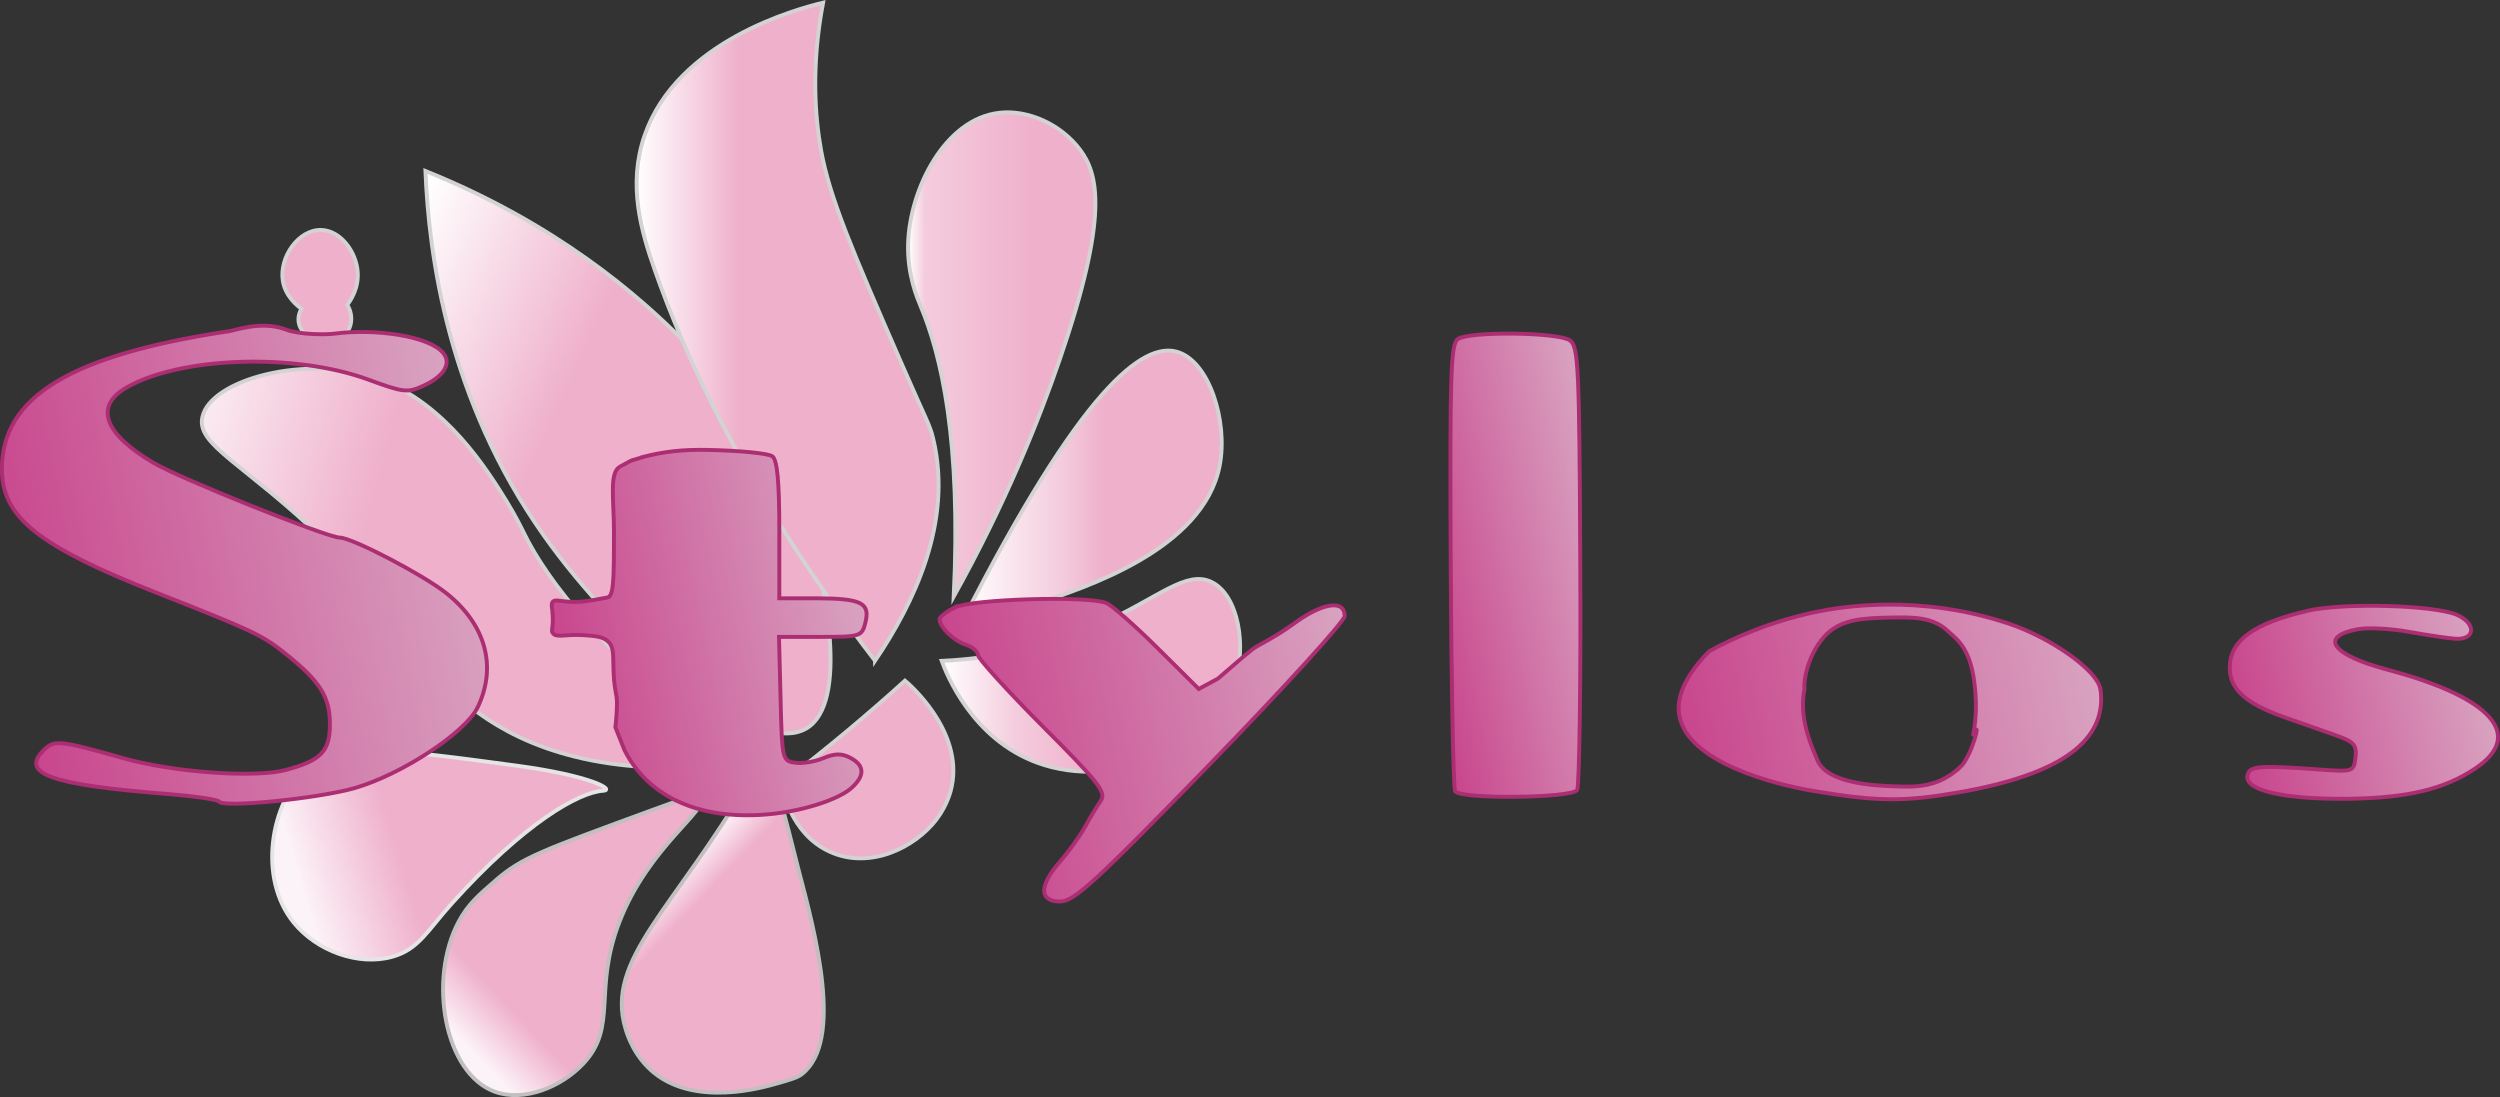 <?xml version="1.0" encoding="UTF-8"?>
<svg id="Layer_1" data-name="Layer 1" xmlns="http://www.w3.org/2000/svg" xmlns:xlink="http://www.w3.org/1999/xlink" viewBox="0 0 159.37 69.93">
  <rect x="0" y="0" width="159.37" height="69.93" fill="#333333" stroke="none"/>
  <defs>
    <style>
      .cls-1 {
        fill: url(#linear-gradient-8);
      }

      .cls-1, .cls-2, .cls-3, .cls-4, .cls-5, .cls-6, .cls-7, .cls-8, .Graphic_Style, .cls-9 {
        stroke-miterlimit: 10;
      }

      .cls-1, .cls-2, .cls-3, .cls-4, .cls-5, .cls-6, .cls-7, .cls-8, .Graphic_Style, .cls-9, .cls-10, .cls-11, .cls-12, .cls-13, .cls-14, .cls-15 {
        stroke-width: .25px;
      }

      .cls-1, .cls-2, .cls-3, .cls-4, .cls-5, .cls-6, .cls-9 {
        stroke: #d3d3d3;
      }

      .cls-2 {
        fill: url(#linear-gradient-3);
      }

      .cls-3 {
        fill: url(#linear-gradient-4);
      }

      .cls-4 {
        fill: url(#linear-gradient-7);
      }

      .cls-5 {
        fill: url(#linear-gradient-5);
      }

      .cls-6 {
        fill: url(#linear-gradient-6);
      }

      .cls-7 {
        fill: url(#linear-gradient-9);
        stroke: #e5e5e5;
      }

      .cls-8 {
        fill: url(#linear-gradient-2);
      }

      .cls-8, .Graphic_Style {
        stroke: #c1bfbf;
      }

      .Graphic_Style {
        fill: url(#linear-gradient);
      }

      .cls-9 {
        fill: #efb0cb;
      }

      .cls-10 {
        fill: url(#linear-gradient-10);
      }

      .cls-10, .cls-11, .cls-12, .cls-13, .cls-14, .cls-15 {
        fill-rule: evenodd;
        stroke: #ab2d72;
      }

      .cls-11 {
        fill: url(#linear-gradient-12);
      }

      .cls-12 {
        fill: url(#linear-gradient-13);
      }

      .cls-13 {
        fill: url(#linear-gradient-15);
      }

      .cls-14 {
        fill: url(#linear-gradient-11);
      }

      .cls-15 {
        fill: url(#linear-gradient-14);
      }

      .cls-16 {
        fill: #8b8888;
        stroke-width: 0px;
      }
    </style>
    <linearGradient id="linear-gradient" x1="27.64" y1="3.66" x2="36.03" y2="11.65" gradientTransform="translate(0 72.01) scale(1 -1)" gradientUnits="userSpaceOnUse">
      <stop offset=".23" stop-color="#fcf3f8"/>
      <stop offset=".55" stop-color="#efb0cb"/>
      <stop offset=".77" stop-color="#efb0cb"/>
    </linearGradient>
    <linearGradient id="linear-gradient-2" x1="41.51" y1="54.35" x2="47.27" y2="59.83" gradientTransform="matrix(1,0,0,1,0,0)" xlink:href="#linear-gradient"/>
    <linearGradient id="linear-gradient-3" x1="7.62" y1="41.86" x2="45.57" y2="31.83" gradientTransform="translate(0 72.01) scale(1 -1)" gradientUnits="userSpaceOnUse">
      <stop offset="0" stop-color="#fff"/>
      <stop offset=".41" stop-color="#efb0cb"/>
    </linearGradient>
    <linearGradient id="linear-gradient-4" x1="22.66" y1="50.27" x2="52.75" y2="36.5" gradientTransform="translate(0 72.01) scale(1 -1)" gradientUnits="userSpaceOnUse">
      <stop offset="0" stop-color="#fff"/>
      <stop offset=".41" stop-color="#efb0cb"/>
    </linearGradient>
    <linearGradient id="linear-gradient-5" x1="40.58" y1="50.87" x2="56.41" y2="50.87" gradientTransform="translate(0 72.01) scale(1 -1)" gradientUnits="userSpaceOnUse">
      <stop offset="0" stop-color="#fff"/>
      <stop offset=".41" stop-color="#efb0cb"/>
    </linearGradient>
    <linearGradient id="linear-gradient-6" x1="57.89" y1="49.42" x2="69.83" y2="49.42" gradientTransform="translate(0 72.01) scale(1 -1)" gradientUnits="userSpaceOnUse">
      <stop offset="0" stop-color="#fff"/>
      <stop offset=".09" stop-color="#f4ccdd"/>
      <stop offset=".68" stop-color="#efb0cb"/>
    </linearGradient>
    <linearGradient id="linear-gradient-7" x1="61.34" y1="41.03" x2="77.88" y2="41.03" gradientTransform="translate(0 72.01) scale(1 -1)" gradientUnits="userSpaceOnUse">
      <stop offset="0" stop-color="#fff"/>
      <stop offset=".38" stop-color="#f4ccdd"/>
      <stop offset=".55" stop-color="#efb0cb"/>
    </linearGradient>
    <linearGradient id="linear-gradient-8" x1="60.03" y1="28.96" x2="79.06" y2="28.96" gradientTransform="translate(0 72.01) scale(1 -1)" gradientUnits="userSpaceOnUse">
      <stop offset="0" stop-color="#fff"/>
      <stop offset=".25" stop-color="#f4ccdd"/>
      <stop offset=".52" stop-color="#efb0cb"/>
    </linearGradient>
    <linearGradient id="linear-gradient-9" x1="14.35" y1="14.79" x2="34.31" y2="20.84" gradientTransform="translate(0 72.01) scale(1 -1)" gradientUnits="userSpaceOnUse">
      <stop offset=".23" stop-color="#fcf3f8"/>
      <stop offset=".55" stop-color="#efb0cb"/>
      <stop offset=".77" stop-color="#efb0cb"/>
    </linearGradient>
    <linearGradient id="linear-gradient-10" x1="-2" y1="32.29" x2="33.74" y2="39.34" gradientTransform="translate(0 72.01) scale(1 -1)" gradientUnits="userSpaceOnUse">
      <stop offset="0" stop-color="#c73e89"/>
      <stop offset=".92" stop-color="#d9a4c1"/>
    </linearGradient>
    <linearGradient id="linear-gradient-11" x1="89.13" y1="34.51" x2="104.23" y2="37.49" gradientTransform="translate(0 72.01) scale(1 -1)" gradientUnits="userSpaceOnUse">
      <stop offset="0" stop-color="#c73e89"/>
      <stop offset=".92" stop-color="#d9a4c1"/>
    </linearGradient>
    <linearGradient id="linear-gradient-12" x1="34.03" y1="29.3" x2="57.26" y2="33.89" gradientTransform="translate(0 72.01) scale(1 -1)" gradientUnits="userSpaceOnUse">
      <stop offset="0" stop-color="#c73e89"/>
      <stop offset=".92" stop-color="#d9a4c1"/>
    </linearGradient>
    <linearGradient id="linear-gradient-13" x1="59.66" y1="23.03" x2="89.3" y2="28.88" gradientTransform="translate(0 72.01) scale(1 -1)" gradientUnits="userSpaceOnUse">
      <stop offset="0" stop-color="#c73e89"/>
      <stop offset=".92" stop-color="#d9a4c1"/>
    </linearGradient>
    <linearGradient id="linear-gradient-14" x1="141.32" y1="25.47" x2="160.23" y2="29.2" gradientTransform="translate(0 72.01) scale(1 -1)" gradientUnits="userSpaceOnUse">
      <stop offset="0" stop-color="#c73e89"/>
      <stop offset=".92" stop-color="#d9a4c1"/>
    </linearGradient>
    <linearGradient id="linear-gradient-15" x1="105.24" y1="24.28" x2="136.35" y2="30.42" gradientTransform="translate(0 72.01) scale(1 -1)" gradientUnits="userSpaceOnUse">
      <stop offset="0" stop-color="#c73e89"/>
      <stop offset=".92" stop-color="#d9a4c1"/>
    </linearGradient>
  </defs>
  <path class="cls-16" d="m73.91,49.68c.31-3.71.62-7.41.93-11.12"/>
  <path class="cls-8" d="m49.62,50.35c.08.53.17.8.41,1.69.32,1.15.59,2.31.89,3.46,1.04,3.92,2.89,10.88.2,12.97-.29.23-.72.35-1.59.6-.97.28-5.15,1.47-7.81-.66-1.29-1.03-1.74-2.46-1.85-2.85-1.32-4.4,3.17-7.67,7.94-15.88.03-.05,1.1-1.89,1.52-1.73.27.1.05.92.28,2.4Z"/>
  <path class="Graphic_Style" d="m44.66,50.87c-.22-.28-.9-.03-2.98.73-7.2,2.64-8.42,3.08-10.06,4.5-1.11.96-1.8,1.56-2.38,2.65-1.97,3.69-.92,9.69,2.32,10.85,1.84.66,4.22-.3,5.62-1.79,2.23-2.37.6-4.66,2.32-9.07,1.86-4.78,5.73-7.15,5.16-7.88h0Z"/>
  <path class="cls-9" d="m57.69,43.39c.21.17,3.73,3.17,2.98,6.75-.05.26-.27,1.18-.99,2.12-1.36,1.76-4.2,3.19-6.75,2.05-2.58-1.15-3.08-4.14-3.11-4.37,1.4-1.07,2.84-2.22,4.3-3.44,1.25-1.05,2.44-2.08,3.57-3.11Z"/>
  <path class="cls-2" d="m47.17,48.69c-8.76-7.03-12.27-11.66-13.76-14.69-.14-.29-.51-1.05-1.12-2.05-1.16-1.88-3.87-6.28-8.21-7.81-4.56-1.61-10.67.06-11.18,2.45-.39,1.8,2.63,2.9,7.87,7.94,6.18,5.93,5.96,8.2,9.73,10.92,2.94,2.12,7.93,4.24,16.68,3.24h0Z"/>
  <path class="cls-9" d="m20.56,21.55c.06.02.77.28,1.32-.13.54-.4.7-1.26.26-1.99.19-.25.75-1.05.66-2.12-.1-1.25-1.07-2.61-2.32-2.65-1.45-.04-2.69,1.74-2.45,3.24.16,1.01.95,1.61,1.19,1.79-.26.41-.26.93,0,1.32.28.43.81.65,1.32.53h.02Z"/>
  <path class="cls-3" d="m27.12,10.9c8.3,3.34,13.62,7.94,16.54,10.92,2.67,2.72,6.01,6.19,7.81,11.78,1.17,3.65,2.67,11.23-.07,12.84-3.31,1.94-11.88-5.43-16.74-12.31-6.11-8.64-7.32-17.85-7.54-23.23Z"/>
  <path class="cls-5" d="m55.78,42.13c2.45-3.63,4.99-8.81,3.71-14.16-.22-.92-.34-.95-2.12-5.03-2.99-6.86-4.49-10.35-5.03-13.37-.38-2.13-.64-5.32.13-9.4-1.69.41-9.3,2.45-11.38,8.47-1.08,3.13-.23,6.07.66,8.6,1.79,5.11,5.59,13.9,14.03,24.88h0Z"/>
  <path class="cls-6" d="m60.8,38.03c3.3-5.93,5.4-11.17,6.75-15.09,3.19-9.27,2.43-11.87,1.32-13.37-1.21-1.63-3.31-2.59-5.16-2.38-3.5.39-5.72,4.9-5.82,8.34-.06,1.99.59,3.48.79,3.97,1.33,3.16,2.6,8.6,2.12,18.53Z"/>
  <path class="cls-4" d="m61.34,39.62c7.69-15.1,11.54-17.73,13.63-17.21,2.1.53,3.33,4.44,2.78,7.28-1.04,5.35-8.59,7.79-11.91,8.87-1.82.59-3.39.89-4.5,1.06Z"/>
  <path class="cls-1" d="m60.03,42.13c3.39-.16,6.84-.87,10.19-2.38,3.61-1.63,5.4-3.43,7.01-2.65,1.72.83,2.27,4.12,1.46,6.49-1.45,4.2-7.67,6.83-12.57,5.03-4.17-1.53-5.79-5.67-6.09-6.49Z"/>
  <path class="cls-7" d="m38.44,50.41c-1.52.09-5,2.03-9.66,7.21-1.53,1.7-2.09,2.9-3.77,3.37-2.17.61-4.83-.38-6.29-2.18-2.3-2.85-1.49-7.6.86-9.79,1.89-1.76,5.74-1.24,13.43-.2,4.66.63,6.24,1.54,5.43,1.59Z"/>
  <path class="cls-10" d="m14.54,21.12C4.45,22.66.12,25.3.12,29.91c0,3.05,2.31,4.9,9.84,7.87,6.2,2.44,6.75,2.7,8.26,3.91,2.19,1.75,2.81,2.74,2.81,4.47s-.54,2.31-2.8,2.92c-1.96.53-7.18.16-10.38-.75-4.08-1.15-4.39-1.18-5.06-.52-1.52,1.52.41,2.21,7.83,2.8,1.76.14,3.27.36,3.35.49.25.41,6.26-.19,8.6-.85,3-.85,7.12-3.55,7.89-5.18,1.24-2.61.49-5.29-2.04-7.28-1.5-1.18-5.99-3.52-6.77-3.52s-10.22-3.79-11.84-4.75c-3.17-1.86-3.82-3.61-1.77-4.8,3.42-1.99,10.77-2.24,15.44-.52,2.29.84,2.52.86,3.58.36,1.27-.6,1.73-1.41,1.19-2.06-.9-1.09-4.36-1.57-6.94-1.23-.43.06-2.07.09-3.03-.24q-.09-.03-.16-.06c-1.53-.52-3.12.09-3.58.16h0Z"/>
  <path class="cls-14" d="m92.94,21.61c-.46.29-.52,2.23-.46,14.41.04,7.74.17,14.23.28,14.42.32.52,7.45.45,7.78-.08.14-.23.24-6.68.2-14.32-.06-12.65-.11-13.94-.66-14.34-.71-.52-6.35-.6-7.14-.09Z"/>
  <path class="cls-11" d="m40.91,29.16c-.28.08-.51.15-.67.2-.74.41-.75.41-.75.41-.66.4-.35,2.13-.35,4.15,0,3.08-.03,3.92-.34,4.14-.03.02-.14.04-.35.08-.85.16-1.46.27-2.21.22-.62-.04-.85-.16-1,0-.14.16-.02.36,0,1,.02.72-.12.83,0,1,.23.32.78.06,1.95.13.76.05,1.32.09,1.65.48.21.24.26.63.26,1.28.02,1.87.24,1.86.23,2.61,0,.37-.03.88-.1,1.5.19.49.39.97.58,1.46.18.36.51.94,1.06,1.55,3.9,4.35,11.88,2.24,13.4.87.88-.79.86-1.44-.06-1.93-.55-.29-.99-.29-1.72.02-.54.23-1.36.36-1.81.29-.8-.11-.83-.22-.92-4.07l-.1-3.95h2.64c2.55,0,2.65-.03,2.87-.92.31-1.25-.26-1.53-3.12-1.54h-2.37v-4.36c0-3.07-.13-4.45-.44-4.69-.24-.19-2.12-.37-4.16-.41-1.54-.03-2.78.1-4.17.47h0Z"/>
  <path class="cls-12" d="m60.85,38.72c-.53.28-.96.62-.96.75.02.52.91,1.38,1.66,1.62.43.14.79.44.79.66s1.86,2.27,4.13,4.55c3.61,3.62,4.07,4.21,3.7,4.75-.24.34-.69,1.09-1.01,1.67-.32.58-1.03,1.57-1.59,2.21-1.35,1.55-1.34,2.54.02,2.54.88,0,2.25-1.26,9.58-8.8,4.7-4.84,8.55-9.07,8.55-9.4,0-1.06-1.39-.86-3.19.45-1.36.99-2.35,1.4-2.7,1.68-.41.32-.73.6-.97.81-.41.35-.81.7-1.22,1.05l-1.22.66-2.64-2.62c-1.45-1.44-2.92-2.73-3.26-2.86-1.2-.48-8.64-.25-9.67.29h0Z"/>
  <path class="cls-15" d="m147.06,38.95c-3.41.79-4.92,1.9-4.92,3.61,0,1.37,1,2.28,3.45,3.15.91.32,2.33.82,3.16,1.11,1.32.46,1.5.65,1.41,1.46-.11.91-.15.93-2.22.78-4.01-.29-4.55-.24-4.67.39-.19.94,2.38,1.52,6.43,1.47,3.79-.05,6.14-.61,8.12-1.95,3.15-2.12.98-4.53-5.63-6.28-3.54-.94-4.4-2.11-1.88-2.58.63-.12,2.1-.04,3.26.17,1.16.21,2.5.41,2.98.44,1.25.07,1.32-.95.11-1.51-1.4-.64-7.27-.81-9.59-.27h0Z"/>
  <path class="cls-13" d="m133.89,43.92c-.17-1.16-3.13-3.27-5.88-4.18-5.64-1.87-10.56-1.09-12.34-.71-2.92.62-5.2,1.66-6.7,2.48-2.11,2.1-2.01,3.57-1.93,4.05.49,3.04,6.08,4.45,8.61,4.87,4.08.68,5.74.69,9.34.06,6.43-1.14,9.37-3.31,8.91-6.57h-.01Zm-8.92,4.97c-1.42,1.35-2.93,1.28-4.14,1.24-1.62-.05-4.37-.25-4.97-1.66-.55-1.29-1.16-2.81-.83-4.55-.07-.5.2-2.12,1.24-3.31,1.02-1.17,2.55-1.2,4.14-1.24,1.44-.03,2.76-.07,3.73.83.49.46,1.33.96,1.66,2.9.41,2.48-.11,3.96,0,3.73.56-1.23-.09,1.37-.83,2.07h0Z"/>
</svg>
